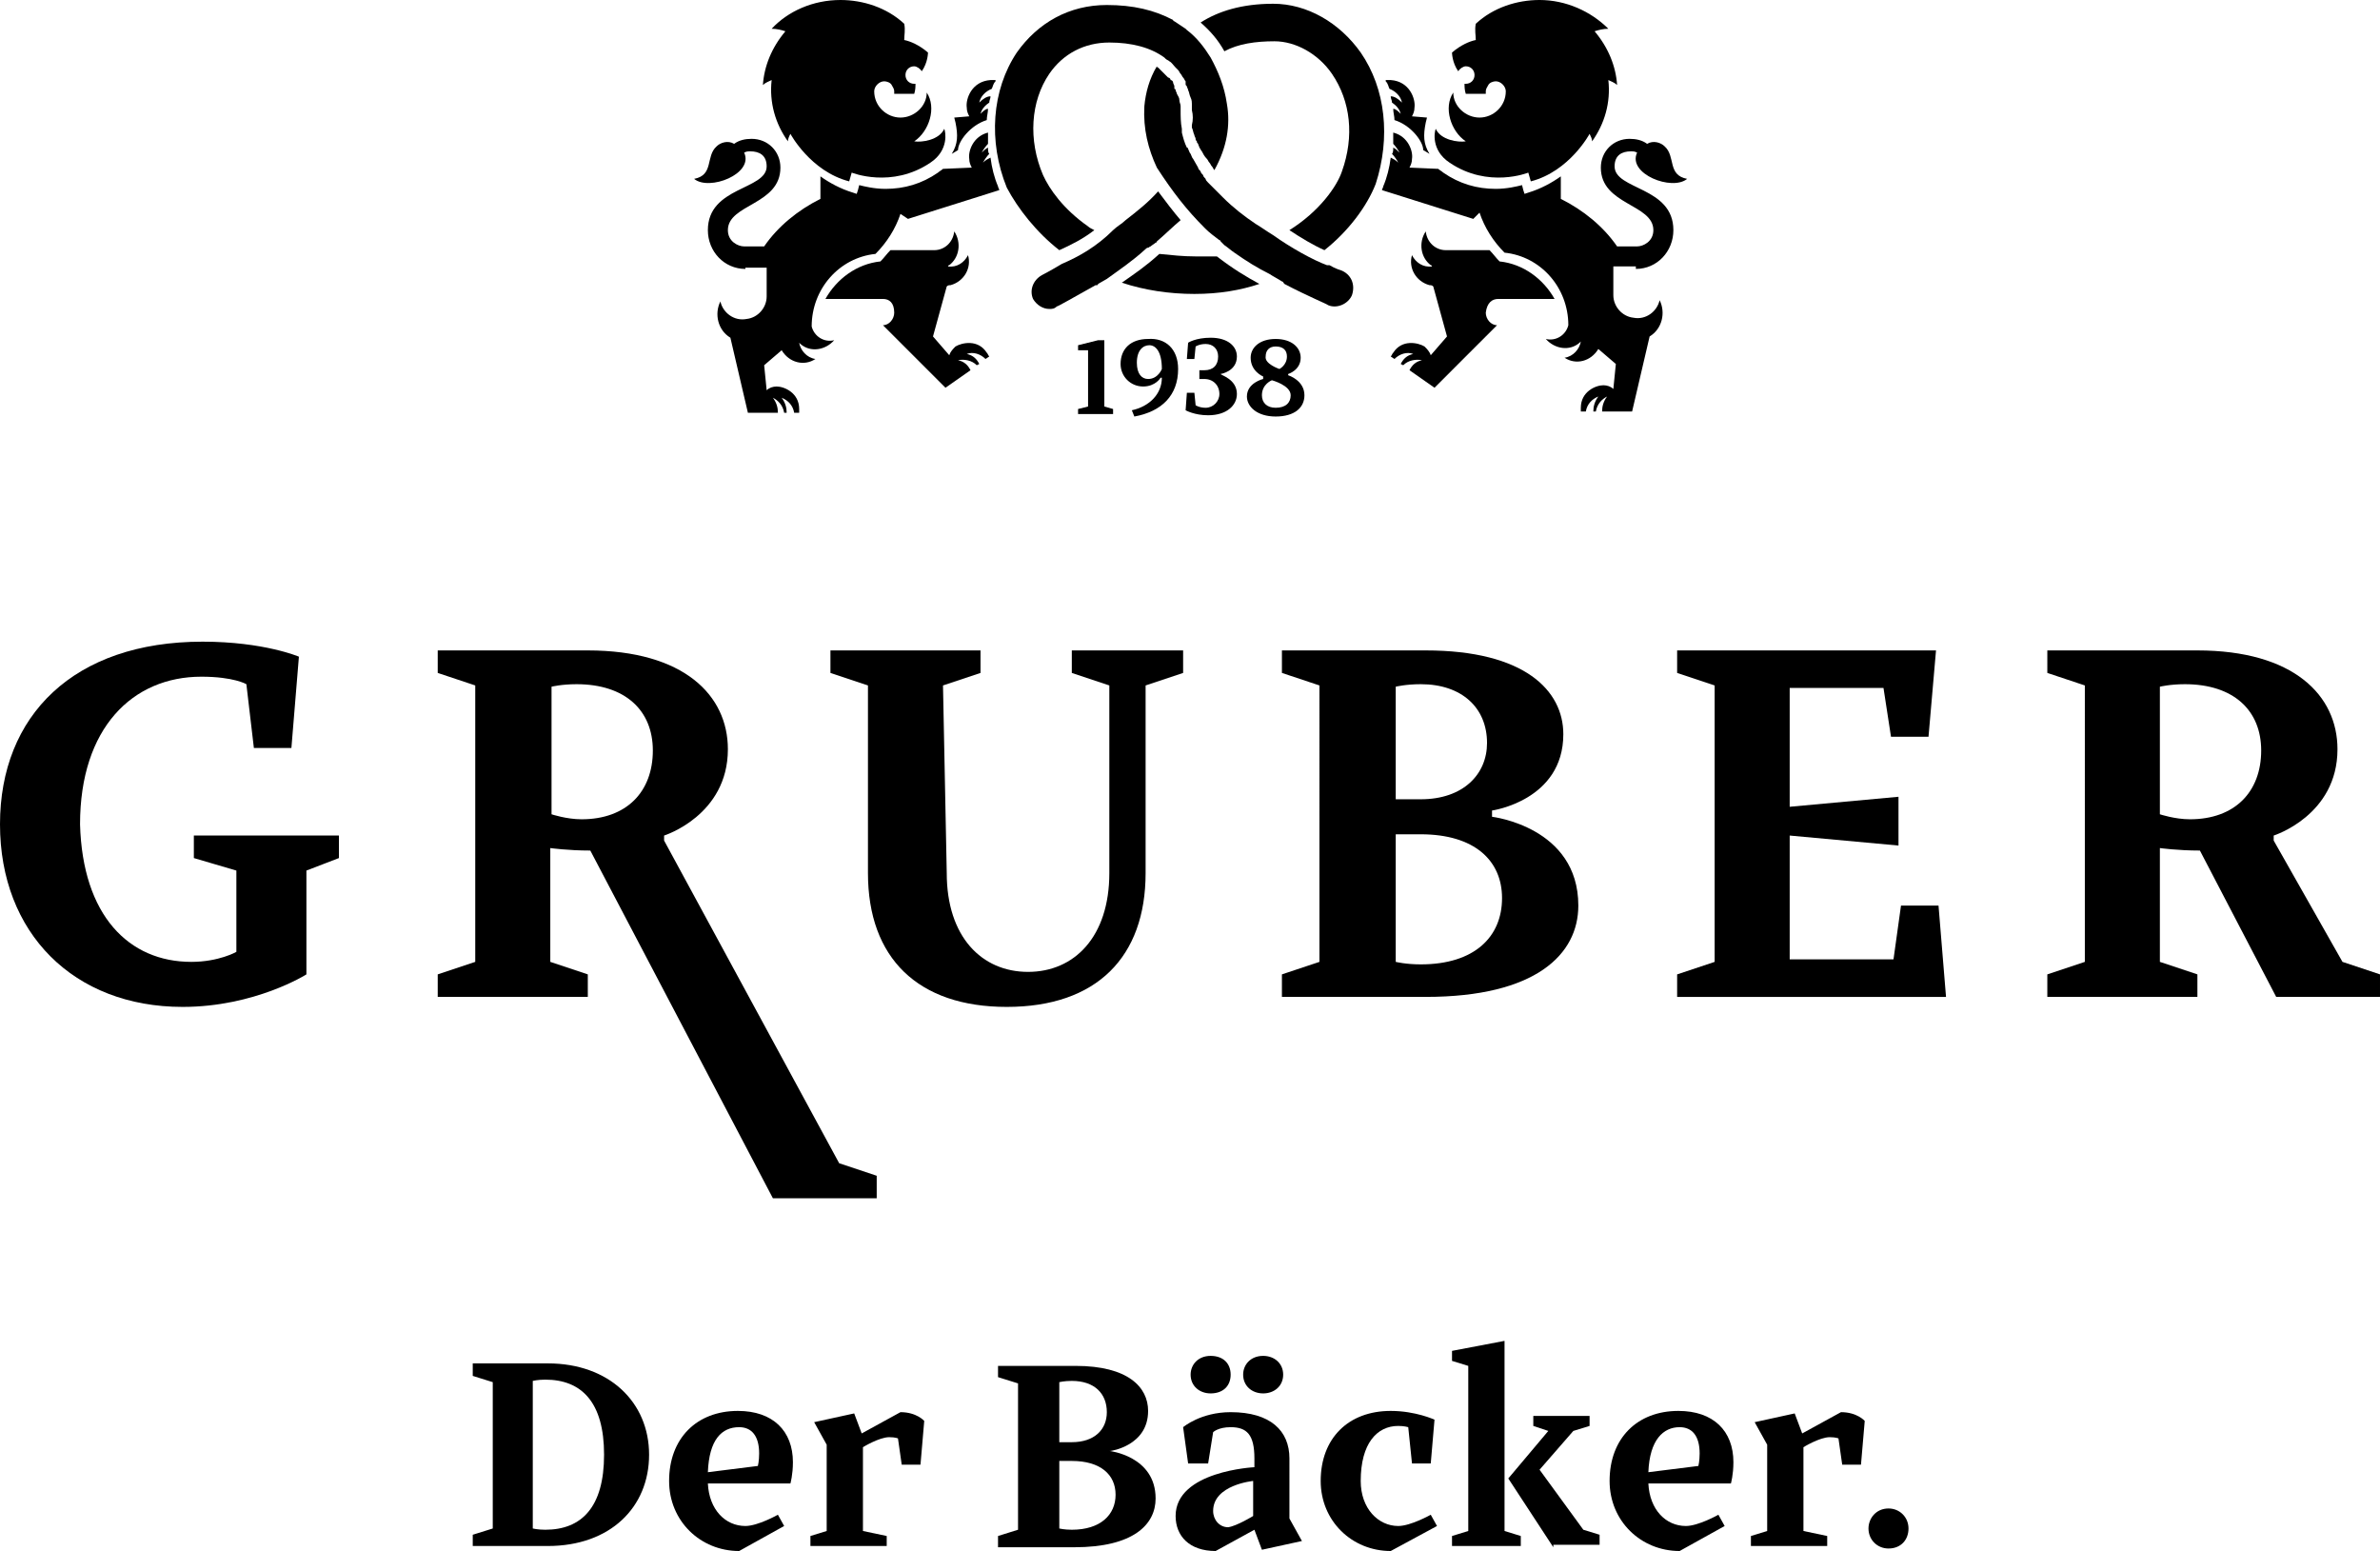 <?xml version="1.0" encoding="utf-8"?>
<!-- Generator: Adobe Illustrator 21.1.0, SVG Export Plug-In . SVG Version: 6.00 Build 0)  -->
<svg version="1.1" id="Ebene_1" xmlns="http://www.w3.org/2000/svg" xmlns:xlink="http://www.w3.org/1999/xlink" x="0px" y="0px"
	 viewBox="0 0 190.3 124" style="enable-background:new 0 0 190.3 124;" xml:space="preserve">
<g>
	<g>
		<g>
			<path d="M89,32.7v0.4h-2.8v-0.4l0.8-0.2V28h-0.8v-0.4l1.6-0.4h0.5v5.3L89,32.7z"/>
			<path d="M94.2,29.5c0,2.1-1.3,3.4-3.5,3.8l-0.2-0.5c1.4-0.3,2.4-1.3,2.4-2.6h-0.1c0,0-0.4,0.7-1.4,0.7s-1.8-0.8-1.8-1.8
				c0-1.2,0.8-2,2.2-2C93.2,27,94.2,27.9,94.2,29.5z M91.9,27.6c-0.5,0-1,0.4-1,1.4c0,0.9,0.4,1.3,0.9,1.3c0.8,0,1.1-0.8,1.1-0.8
				C92.9,28.1,92.4,27.6,91.9,27.6z"/>
			<path d="M97.6,29.9L97.6,29.9c0,0.1,1.3,0.4,1.3,1.6c0,0.9-0.8,1.7-2.3,1.7c-1.1,0-1.8-0.4-1.8-0.4l0.1-1.4h0.6l0.1,1
				c0,0,0.3,0.2,0.8,0.2c0.6,0,1.1-0.5,1.1-1.1c0-0.7-0.5-1.2-1.2-1.2h-0.4v-0.7h0.4c0.7,0,1.1-0.4,1.1-1.1c0-0.6-0.4-1-1-1
				c-0.5,0-0.8,0.2-0.8,0.2l-0.1,1h-0.6l0.1-1.3c0,0,0.6-0.4,1.8-0.4c1.4,0,2.1,0.7,2.1,1.5C98.9,29.7,97.6,29.9,97.6,29.9z"/>
			<path d="M100,28.6c0-0.8,0.7-1.5,2-1.5s2,0.7,2,1.5c0,1-1,1.3-1,1.3V30c0,0,1.3,0.4,1.3,1.6c0,1-0.8,1.7-2.3,1.7
				s-2.3-0.8-2.3-1.6c0-1.1,1.3-1.4,1.3-1.4v-0.2C101,30.1,100,29.7,100,28.6z M101.7,30.4c0,0-0.8,0.3-0.8,1.2c0,0.6,0.4,1,1.1,1
				c0.8,0,1.2-0.4,1.2-1C103.2,30.8,101.7,30.4,101.7,30.4z M102.3,29.5c0,0,0.6-0.3,0.6-1c0-0.5-0.3-0.8-0.9-0.8
				c-0.5,0-0.8,0.3-0.8,0.8C101.1,29.1,102.3,29.5,102.3,29.5z"/>
		</g>
		<g>
			<g>
				<path d="M107.2,21.6c0,0-0.4-0.1-0.9-0.4l0,0c-0.1,0-0.1,0-0.2,0c-1.1-0.4-2.9-1.4-4.3-2.4c-0.5-0.3-0.9-0.6-1.4-0.9
					c-0.9-0.6-1.8-1.3-2.6-2.1l0,0l-0.1-0.1l-0.1-0.1c-0.1-0.1-0.3-0.3-0.5-0.5l0,0c-0.2-0.2-0.3-0.3-0.5-0.5l0,0l0,0
					c-0.1-0.1-0.2-0.2-0.2-0.3c-0.1-0.1-0.2-0.2-0.2-0.3c-0.1-0.1-0.2-0.2-0.2-0.3c-0.1-0.1-0.2-0.2-0.2-0.3
					c-0.1-0.2-0.3-0.5-0.4-0.7c-0.1-0.1-0.1-0.2-0.2-0.4c-0.1-0.1-0.1-0.2-0.2-0.4c0,0,0-0.1-0.1-0.1l0,0c-0.2-0.4-0.3-0.8-0.4-1.2
					c0,0,0,0,0-0.1v-0.1v-0.1l0,0c-0.1-0.5-0.1-1-0.1-1.5c0,0,0,0,0-0.1c0,0,0,0,0-0.1V8.5c0-0.2-0.1-0.3-0.1-0.5s-0.1-0.3-0.2-0.5
					c0-0.1-0.1-0.2-0.1-0.3c0,0,0-0.1-0.1-0.1V7V6.9c0-0.1-0.1-0.2-0.1-0.3s-0.1-0.2-0.2-0.2c0-0.1-0.1-0.2-0.2-0.2l-0.1-0.1L93.2,6
					c-0.1-0.1-0.3-0.3-0.4-0.4c-0.1-0.1-0.1-0.1-0.2-0.2c0,0-0.1,0-0.1-0.1c-0.6,1-0.9,2.1-1,3.2c-0.1,1.8,0.3,3.4,1,4.9
					c1.3,2,2.4,3.4,3.8,4.8l0.1,0.1c0.3,0.3,0.7,0.6,1.1,0.9c0,0,0.1,0,0.1,0.1c0.1,0.1,0.2,0.2,0.3,0.3c0.3,0.2,0.5,0.4,0.8,0.6
					l0,0c1,0.7,1.8,1.2,2.8,1.7c0.3,0.2,0.7,0.4,1,0.6c0.1,0,0.1,0.1,0.2,0.2c1.9,1,3.4,1.6,3.5,1.7c0.7,0.3,1.6-0.1,1.9-0.8
					C108.4,22.7,108,21.9,107.2,21.6z"/>
				<path d="M108.8,4.2c-1.7-2.4-4.3-3.9-7-3.9l0,0c-2.5,0-4.4,0.6-5.8,1.5c0.8,0.7,1.4,1.4,1.9,2.3c1.1-0.6,2.5-0.8,4-0.8
					c1.7,0,3.5,1,4.6,2.6c1.5,2.2,1.8,5,0.8,7.8c-0.4,1.2-1.8,3.2-4.2,4.7c0.9,0.6,1.9,1.2,2.8,1.6c1.9-1.5,3.4-3.5,4.1-5.3
					C111.2,11,110.8,7.1,108.8,4.2z"/>
				<path d="M84.7,20c0.9-0.4,1.9-0.9,2.8-1.6c-0.2-0.1-0.4-0.2-0.5-0.3c-2-1.4-3.1-3-3.6-4.1c-1.2-2.8-1-5.9,0.5-8.1
					c1.1-1.6,2.8-2.5,4.8-2.5l0,0c1.8,0,3.3,0.4,4.4,1.2l0,0l0.1,0.1c0.1,0.1,0.2,0.1,0.3,0.2C93.7,5,93.8,5.2,94,5.4l0.1,0.1
					l0.1,0.1c0.1,0.1,0.1,0.2,0.2,0.3s0.1,0.2,0.2,0.3s0.1,0.2,0.2,0.3v0.1v0.1c0,0.1,0,0.1,0.1,0.2C94.9,7,95,7.1,95,7.2
					c0.1,0.2,0.1,0.4,0.2,0.6s0.1,0.4,0.1,0.5v0.1v0.1l0,0c0,0.1,0,0.2,0,0.3c0.1,0.4,0.1,0.8,0,1.2v0.1v0.1
					c0.1,0.2,0.1,0.4,0.2,0.6c0,0.1,0.1,0.2,0.1,0.3c0,0.1,0,0.1,0.1,0.2c0,0.1,0,0.1,0.1,0.2c0,0.1,0.1,0.2,0.1,0.3
					c0.1,0.1,0.1,0.2,0.2,0.3c0.1,0.2,0.2,0.4,0.4,0.6c0.1,0.1,0.1,0.2,0.2,0.3c0.1,0.1,0.1,0.2,0.2,0.3c0.1,0.1,0.1,0.2,0.2,0.3
					l0,0c1-1.8,1.3-3.6,1-5.3c-0.2-1.4-0.7-2.6-1.3-3.7c-0.5-0.8-1.1-1.6-1.9-2.2l0,0l-0.1-0.1c-0.3-0.2-0.6-0.4-0.9-0.6
					c-0.1,0-0.1-0.1-0.1-0.1c-1.5-0.8-3.2-1.2-5.3-1.2l0,0c-3,0-5.5,1.4-7.2,3.8c-2,3-2.3,7.1-0.8,10.8C81.4,16.7,82.9,18.6,84.7,20
					z"/>
				<path d="M91.5,20c0.1-0.1,0.2-0.2,0.3-0.2c0.1,0,0.1-0.1,0.2-0.1c0.1-0.1,0.3-0.2,0.4-0.3c0,0,0.1,0,0.1-0.1
					c0.7-0.6,1.3-1.2,1.9-1.7c-0.6-0.7-1.2-1.5-1.8-2.3c-0.8,0.9-1.7,1.6-2.6,2.3c-0.3,0.3-0.7,0.5-1,0.8c-1.3,1.3-2.7,2.1-4.1,2.7
					c-1,0.6-1.6,0.9-1.6,0.9c-0.7,0.4-1,1.2-0.7,1.9c0.3,0.5,0.8,0.8,1.3,0.8c0.2,0,0.4,0,0.6-0.2c0.1,0,1.3-0.7,3.1-1.7
					c0,0,0,0,0.1,0c0,0,0.1,0,0.1-0.1c0.2-0.1,0.5-0.3,0.7-0.4l0,0C89.6,21.5,90.5,20.9,91.5,20L91.5,20z"/>
				<path d="M95.6,20.5c-1,0-1.9-0.1-2.9-0.2c-1.1,1-2,1.6-3,2.3c1.8,0.6,3.8,0.9,5.8,0.9s3.7-0.3,5.2-0.8c-1.1-0.6-2.1-1.2-3.4-2.2
					C96.8,20.5,96.2,20.5,95.6,20.5z"/>
			</g>
			<g>
				<path d="M115.9,13c3.1,2.1,6.3,0.8,6.3,0.8l0.2,0.7c3.1-0.8,4.7-3.8,4.7-3.8c0.1,0.2,0.2,0.4,0.2,0.6c1-1.4,1.5-3.1,1.3-4.9
					c0.2,0.1,0.5,0.2,0.7,0.4c-0.1-1.5-0.7-3-1.8-4.3c0.3-0.1,0.7-0.2,1.1-0.2c-1.4-1.4-3.4-2.3-5.5-2.3c-1.8,0-3.7,0.6-5.1,1.9
					c-0.1,0.5,0,0.9,0,1.3c-0.5,0.1-1.2,0.4-1.9,1c0,0,0,0.8,0.5,1.5c0.1-0.2,0.4-0.4,0.6-0.4c0.4,0,0.7,0.3,0.7,0.7
					s-0.3,0.7-0.7,0.7h-0.1c0,0.2,0,0.5,0.1,0.8h1.6c0-0.1,0-0.1,0-0.2c0-0.2,0.1-0.3,0.2-0.5l0,0c0.1-0.2,0.4-0.3,0.6-0.3
					c0.4,0,0.8,0.4,0.8,0.8c0,1.2-1,2.1-2.1,2.1s-2.1-0.9-2.1-2c-0.8,1.2-0.2,3.1,1,3.9c-0.6,0.1-2-0.1-2.4-1
					C114.7,10.5,114.4,12,115.9,13z"/>
				<path d="M111.1,7.1c0.5,0.2,0.9,0.6,1,1.1c-0.3-0.3-0.6-0.5-0.9-0.5c0,0.2,0.1,0.3,0.1,0.5c0.3,0.2,0.6,0.5,0.7,0.9
					c-0.2-0.2-0.4-0.4-0.6-0.4c0,0.3,0.1,0.6,0.1,0.9c1.3,0.4,2.3,1.7,2.3,2.4l0.5,0.3c-0.5-0.8-0.5-1.5-0.3-2.5l0.1-0.4l-1.2-0.1
					c0.1-0.2,0.2-0.4,0.2-0.7c0.1-0.7-0.4-2.1-1.9-2.2c-0.1,0-0.2,0-0.4,0v0.1C111,6.7,111,6.9,111.1,7.1z"/>
				<path d="M119.8,23.9h4.5c-0.9-1.6-2.5-2.8-4.4-3c-0.3-0.3-0.5-0.6-0.8-0.9h-3.5c-0.8,0-1.5-0.6-1.6-1.5
					c-0.6,0.9-0.4,2.1,0.4,2.7c0,0,0.1,0,0.1,0.1c-0.7,0.1-1.3-0.3-1.6-0.9c-0.3,1,0.3,2.1,1.4,2.4c0.1,0,0.2,0,0.3,0.1l1.1,4
					l-1.3,1.5c-0.1-0.3-0.3-0.5-0.5-0.7c-0.5-0.3-1.8-0.6-2.5,0.5c-0.1,0.1-0.1,0.2-0.2,0.3l0.3,0.2c0.4-0.4,1-0.6,1.5-0.4
					c-0.5,0.1-0.8,0.4-1,0.8l0.2,0.1c0.4-0.4,1-0.5,1.5-0.4c-0.5,0.1-0.8,0.4-1,0.8l2,1.4l5-5c-0.5,0-0.9-0.5-0.9-1
					C118.9,24.2,119.3,23.9,119.8,23.9z"/>
				<path d="M130.8,21.5c1.7,0,3-1.4,3-3.1c0-3.5-4.7-3.2-4.7-5.1c0-0.9,0.6-1.2,1.3-1.2c0.2,0,0.3,0,0.5,0.1
					c-0.8,1.7,2.8,3.1,4,2.1c-1.6-0.3-0.9-1.8-1.8-2.6c-0.3-0.3-0.9-0.5-1.4-0.2c-0.4-0.3-0.9-0.4-1.4-0.4c-1.3,0-2.3,1-2.3,2.3
					c0,3,4.2,2.9,4.2,5c0,0.9-0.8,1.3-1.3,1.3h-1.6c-1.1-1.6-2.7-2.9-4.5-3.8v-1.8c-0.7,0.5-1.6,1-2.6,1.3l-0.3,0.1l-0.1-0.3
					l-0.1-0.4c-0.4,0.1-1.2,0.3-2.1,0.3c-1.5,0-2.9-0.4-4.2-1.3c-0.1-0.1-0.3-0.2-0.4-0.3l-2.3-0.1c0.1-0.2,0.2-0.4,0.2-0.7
					c0.1-0.6-0.3-1.8-1.5-2.1c0,0.3,0,0.6,0,0.9c0.2,0.2,0.4,0.5,0.5,0.7c-0.2-0.2-0.3-0.3-0.5-0.4c0,0.2,0,0.4-0.1,0.5
					c0.2,0.2,0.4,0.5,0.5,0.7c-0.2-0.2-0.4-0.3-0.6-0.4c-0.1,0.8-0.3,1.6-0.6,2.3c0,0.1-0.1,0.2-0.1,0.3l7.3,2.3l0.5-0.5
					c0.4,1.2,1.1,2.3,2,3.2c2.9,0.3,5.1,2.8,5.1,5.8c-0.2,0.8-1,1.3-1.8,1.1c0.7,0.8,1.9,1,2.7,0.3l0.1-0.1
					c-0.1,0.6-0.6,1.2-1.3,1.3c0.9,0.6,2.1,0.3,2.7-0.7l0,0l1.4,1.2l-0.2,2c-0.2-0.2-0.5-0.3-0.8-0.3c-0.6,0-1.8,0.5-1.8,1.8
					c0,0.1,0,0.2,0,0.3h0.4c0.1-0.6,0.5-1,1-1.2c-0.3,0.4-0.4,0.8-0.4,1.2h0.2c0.1-0.6,0.5-1,0.9-1.2c-0.3,0.4-0.4,0.8-0.4,1.2h2.4
					l1.4-6c1-0.6,1.3-1.9,0.8-2.9c-0.2,0.9-1.1,1.6-2.1,1.4c-0.9-0.1-1.6-0.9-1.6-1.8l0,0v-2.3h1.8V21.5z"/>
			</g>
			<g>
				<path d="M74.4,13c-3.1,2.1-6.3,0.8-6.3,0.8l-0.2,0.7c-3.1-0.8-4.7-3.8-4.7-3.8c-0.1,0.2-0.2,0.4-0.2,0.6c-1-1.4-1.5-3.1-1.3-4.9
					c-0.2,0.1-0.5,0.2-0.7,0.4c0.1-1.5,0.7-3,1.8-4.3c-0.3-0.1-0.7-0.2-1.1-0.2C63,0.9,65,0,67.2,0c1.8,0,3.7,0.6,5.1,1.9
					c0.1,0.5,0,0.9,0,1.3c0.5,0.1,1.2,0.4,1.9,1c0,0,0,0.8-0.5,1.5c-0.1-0.2-0.4-0.4-0.6-0.4c-0.4,0-0.7,0.3-0.7,0.7
					s0.3,0.7,0.7,0.7h0.1c0,0.2,0,0.5-0.1,0.8h-1.6c0-0.1,0-0.1,0-0.2c0-0.2-0.1-0.3-0.2-0.5l0,0c-0.1-0.2-0.4-0.3-0.6-0.3
					c-0.4,0-0.8,0.4-0.8,0.8c0,1.2,1,2.1,2.1,2.1s2.1-0.9,2.1-2c0.8,1.2,0.2,3.1-1,3.9c0.6,0.1,2-0.1,2.4-1
					C75.6,10.5,75.9,12,74.4,13z"/>
				<path d="M79.3,7.1c-0.5,0.2-0.9,0.6-1,1.1c0.3-0.3,0.6-0.5,0.9-0.5c0,0.2-0.1,0.3-0.1,0.5c-0.3,0.2-0.6,0.5-0.7,0.9
					c0.2-0.2,0.4-0.4,0.6-0.4c0,0.3-0.1,0.6-0.1,0.9c-1.3,0.4-2.3,1.7-2.3,2.4l-0.5,0.3c0.5-0.8,0.5-1.5,0.3-2.5l-0.1-0.4l1.2-0.1
					c-0.1-0.2-0.2-0.4-0.2-0.7c-0.1-0.7,0.4-2.1,1.9-2.2c0.1,0,0.2,0,0.4,0v0.1C79.4,6.7,79.4,6.9,79.3,7.1z"/>
				<path d="M70.6,23.9H66c0.9-1.6,2.5-2.8,4.4-3c0.3-0.3,0.5-0.6,0.8-0.9h3.5c0.8,0,1.5-0.6,1.6-1.5c0.6,0.9,0.4,2.1-0.4,2.7
					c0,0-0.1,0-0.1,0.1c0.7,0.1,1.3-0.3,1.6-0.9c0.3,1-0.3,2.1-1.4,2.4c-0.1,0-0.2,0-0.3,0.1l-1.1,4l1.3,1.5
					c0.1-0.3,0.3-0.5,0.5-0.7c0.5-0.3,1.8-0.6,2.5,0.5c0.1,0.1,0.1,0.2,0.2,0.3l-0.3,0.2c-0.4-0.4-1-0.6-1.5-0.4
					c0.5,0.1,0.8,0.4,1,0.8l-0.2,0.1c-0.4-0.4-1-0.5-1.5-0.4c0.5,0.1,0.8,0.4,1,0.8l-2,1.4l-5-5c0.5,0,0.9-0.5,0.9-1
					C71.5,24.2,71.1,23.9,70.6,23.9z"/>
				<path d="M59.6,21.5c-1.7,0-3-1.4-3-3.1c0-3.5,4.7-3.2,4.7-5.1c0-0.9-0.6-1.2-1.3-1.2c-0.2,0-0.3,0-0.5,0.1
					c0.8,1.7-2.8,3.1-4,2.1c1.6-0.3,0.9-1.8,1.8-2.6c0.3-0.3,0.9-0.5,1.4-0.2c0.4-0.3,0.9-0.4,1.4-0.4c1.3,0,2.3,1,2.3,2.3
					c0,3-4.2,2.9-4.2,5c0,0.9,0.8,1.3,1.3,1.3h1.6c1.1-1.6,2.7-2.9,4.5-3.8v-1.8c0.7,0.5,1.6,1,2.6,1.3l0.3,0.1l0.1-0.3l0.1-0.4
					c0.4,0.1,1.2,0.3,2.1,0.3c1.5,0,2.9-0.4,4.2-1.3c0.1-0.1,0.3-0.2,0.4-0.3l2.3-0.1c-0.1-0.2-0.2-0.4-0.2-0.7
					c-0.1-0.6,0.3-1.8,1.5-2.1c0,0.3,0,0.6,0,0.9c-0.2,0.2-0.4,0.5-0.5,0.7c0.2-0.2,0.3-0.3,0.5-0.4c0,0.2,0,0.4,0.1,0.5
					c-0.2,0.2-0.4,0.5-0.5,0.7c0.2-0.2,0.4-0.3,0.6-0.4c0.1,0.8,0.3,1.6,0.6,2.3c0,0.1,0.1,0.2,0.1,0.3l-7.3,2.3L72,17.1
					c-0.4,1.2-1.1,2.3-2,3.2c-2.9,0.3-5.1,2.8-5.1,5.8c0.2,0.8,1,1.3,1.8,1.1c-0.7,0.8-1.9,1-2.7,0.3l-0.1-0.1
					c0.1,0.6,0.6,1.2,1.3,1.3c-0.9,0.6-2.1,0.3-2.7-0.7l0,0l-1.4,1.2l0.2,2c0.2-0.2,0.5-0.3,0.8-0.3c0.6,0,1.8,0.5,1.8,1.8
					c0,0.1,0,0.2,0,0.3h-0.4c-0.1-0.6-0.5-1-1-1.2c0.3,0.4,0.4,0.8,0.4,1.2h-0.2c-0.1-0.6-0.5-1-0.9-1.2c0.3,0.4,0.4,0.8,0.4,1.2
					h-2.4l-1.4-6c-1-0.6-1.3-1.9-0.8-2.9c0.2,0.9,1.1,1.6,2.1,1.4c0.9-0.1,1.6-0.9,1.6-1.8l0,0v-2.3h-1.7V21.5z"/>
			</g>
		</g>
	</g>
	<g>
		<path d="M15.3,76.9c2.2,0,3.6-0.8,3.6-0.8v-6.5l-3.4-1v-1.8h11.6v1.8l-2.6,1v8.3c0,0-4.1,2.6-9.9,2.6C5.9,80.5,0,74.6,0,65.9
			s5.9-14.6,16.2-14.6c4.9,0,7.7,1.2,7.7,1.2l-0.6,7.3h-3l-0.6-5.1c0,0-1-0.6-3.6-0.6c-5.5,0-9.7,4.1-9.7,11.8
			C6.6,73.2,10.3,76.9,15.3,76.9z"/>
		<path d="M47.2,68c-1.8,0-3.2-0.2-3.2-0.2v9.1l3,1v1.8H35v-1.8l3-1V54.8l-3-1V52h12c7.7,0,11.2,3.6,11.2,7.9c0,5.3-5.1,6.9-5.1,6.9
			v0.4l14,25.8l3,1v1.8h-8.3L47.2,68z M44.1,65.1c0,0,1.2,0.4,2.4,0.4c3.6,0,5.7-2.2,5.7-5.5c0-3.2-2.2-5.3-6.1-5.3
			c-1.2,0-2,0.2-2,0.2L44.1,65.1z"/>
		<path d="M75.7,69.8c0,5.1,2.8,7.9,6.5,7.9s6.5-2.8,6.5-7.9v-15l-3-1V52h8.9v1.8l-3,1v15c0,6.7-3.9,10.7-11.1,10.7
			c-7.1,0-11.1-3.9-11.1-10.7v-15l-3-1V52h12v1.8l-3,1L75.7,69.8z"/>
		<path d="M119.3,65.3c0,0,6.9,0.8,6.9,7.1c0,3.9-3.4,7.3-12.2,7.3h-11.5v-1.8l3-1V54.8l-3-1V52H114c7.9,0,11,3.2,11,6.7
			c0,5.3-5.7,6.1-5.7,6.1V65.3z M111.6,63.9h2c3.4,0,5.3-2,5.3-4.5c0-2.8-2-4.7-5.3-4.7c-1.2,0-2,0.2-2,0.2V63.9z M111.6,76.9
			c0,0,0.8,0.2,2,0.2c4.3,0,6.5-2.2,6.5-5.3c0-3-2.2-5.1-6.5-5.1h-2V76.9z"/>
		<path d="M151.4,76.7l0.6-4.3h3l0.6,7.3h-21.5v-1.8l3-1V54.8l-3-1V52h20.7l-0.6,6.9h-3l-0.6-3.9h-7.5v9.5l8.7-0.8v3.9l-8.7-0.8v9.9
			L151.4,76.7z"/>
		<path d="M175.9,68c-1.8,0-3.2-0.2-3.2-0.2v9.1l3,1v1.8h-12v-1.8l3-1V54.8l-3-1V52h12c7.7,0,11.2,3.6,11.2,7.9
			c0,5.3-5.1,6.9-5.1,6.9v0.4l5.5,9.7l3,1v1.8H182L175.9,68z M172.7,65.1c0,0,1.2,0.4,2.4,0.4c3.6,0,5.7-2.2,5.7-5.5
			c0-3.2-2.2-5.3-6.1-5.3c-1.2,0-2,0.2-2,0.2L172.7,65.1z"/>
	</g>
</g>
<g>
	<path d="M37.8,109h6c4.9,0,8.1,3.1,8.1,7.3s-3.1,7.3-8.1,7.3h-6v-0.9l1.6-0.5v-11.7l-1.6-0.5C37.8,110,37.8,109,37.8,109z
		 M42.6,122.2c0,0,0.4,0.1,1,0.1c2.9,0,4.7-1.8,4.7-6s-1.8-6-4.7-6c-0.6,0-1,0.1-1,0.1V122.2z"/>
	<path d="M59.1,124c-3.1,0-5.6-2.4-5.6-5.6c0-3.4,2.2-5.6,5.5-5.6c2.8,0,4.4,1.6,4.4,4.1c0,1-0.2,1.7-0.2,1.7h-6.6
		c0.1,2.1,1.4,3.4,3,3.4c1,0,2.6-0.9,2.6-0.9l0.5,0.9L59.1,124z M56.6,117.7l4-0.5c0,0,0.1-0.4,0.1-1c0-1.4-0.6-2.1-1.6-2.1
		C57.7,114.1,56.7,115.1,56.6,117.7z"/>
	<path d="M72,112.9c1.3,0,1.9,0.7,1.9,0.7l-0.3,3.5h-1.5l-0.3-2.1c0,0-0.2-0.1-0.7-0.1c-0.8,0-2.1,0.8-2.1,0.8v6.7l1.9,0.4v0.8h-6.1
		v-0.8l1.3-0.4v-6.9l-1-1.8l3.2-0.7l0.6,1.6L72,112.9z"/>
	<path d="M88.7,116c0,0,3.7,0.4,3.7,3.8c0,2.1-1.8,3.9-6.5,3.9h-6.1v-0.9l1.6-0.5v-11.7l-1.6-0.5v-0.9H86c4.2,0,5.8,1.7,5.8,3.6
		c0,2.8-3,3.2-3,3.2v0H88.7z M84.7,115.3h1c1.8,0,2.8-1,2.8-2.4c0-1.5-1-2.5-2.8-2.5c-0.6,0-1,0.1-1,0.1V115.3z M84.7,122.2
		c0,0,0.4,0.1,1,0.1c2.3,0,3.5-1.2,3.5-2.8c0-1.6-1.2-2.7-3.5-2.7h-1V122.2z"/>
	<path d="M103.1,121.4l1,1.8l-3.2,0.7l-0.6-1.6l-3.1,1.7c-2.1,0-3.2-1.2-3.2-2.8c0-3.6,6.3-3.9,6.3-3.9v-0.7c0-1.9-0.6-2.5-1.9-2.5
		c-1,0-1.4,0.4-1.4,0.4l-0.4,2.5H95l-0.4-2.9c0,0,1.4-1.2,3.8-1.2c3.2,0,4.7,1.5,4.7,3.7V121.4z M96.8,111.4c-0.9,0-1.6-0.6-1.6-1.5
		c0-0.8,0.6-1.5,1.6-1.5s1.6,0.6,1.6,1.5C98.4,110.8,97.8,111.4,96.8,111.4z M100.2,121.2v-2.8c0,0-3.2,0.3-3.2,2.4
		c0,0.7,0.5,1.3,1.2,1.3C98.9,122,100.2,121.2,100.2,121.2z M101,111.4c-0.9,0-1.6-0.6-1.6-1.5c0-0.8,0.6-1.5,1.6-1.5
		c0.9,0,1.6,0.6,1.6,1.5C102.6,110.8,101.9,111.4,101,111.4z"/>
	<path d="M111.2,124c-3.1,0-5.6-2.4-5.6-5.6c0-3.4,2.2-5.6,5.6-5.6c2,0,3.5,0.7,3.5,0.7l-0.3,3.5h-1.5l-0.3-2.9c0,0-0.3-0.1-0.8-0.1
		c-1.7,0-3,1.4-3,4.4c0,2.2,1.4,3.6,3,3.6c1,0,2.6-0.9,2.6-0.9l0.5,0.9L111.2,124z"/>
	<path d="M120.3,122.4l1.3,0.4v0.8h-5.5v-0.8l1.3-0.4v-13.2l-1.3-0.4V108l4.2-0.8V122.4z M124.2,123.7l-3.6-5.5l3.2-3.8l-1.2-0.4
		v-0.8h4.5v0.8l-1.3,0.4l-2.7,3.1l3.5,4.8l1.3,0.4v0.8h-3.7V123.7z"/>
	<path d="M134.3,124c-3.1,0-5.6-2.4-5.6-5.6c0-3.4,2.2-5.6,5.5-5.6c2.8,0,4.4,1.6,4.4,4.1c0,1-0.2,1.7-0.2,1.7h-6.6
		c0.1,2.1,1.4,3.4,3,3.4c1,0,2.6-0.9,2.6-0.9l0.5,0.9L134.3,124z M131.8,117.7l4-0.5c0,0,0.1-0.4,0.1-1c0-1.4-0.6-2.1-1.6-2.1
		C133,114.1,131.9,115.1,131.8,117.7z"/>
	<path d="M147.2,112.9c1.3,0,1.9,0.7,1.9,0.7l-0.3,3.5h-1.5L147,115c0,0-0.2-0.1-0.7-0.1c-0.8,0-2.1,0.8-2.1,0.8v6.7l1.9,0.4v0.8
		H140v-0.8l1.3-0.4v-6.9l-1-1.8l3.2-0.7l0.6,1.6L147.2,112.9z"/>
	<path d="M151,123.8c-0.9,0-1.6-0.7-1.6-1.6c0-0.8,0.6-1.6,1.6-1.6c0.9,0,1.6,0.7,1.6,1.6S152,123.8,151,123.8z"/>
</g>
</svg>
